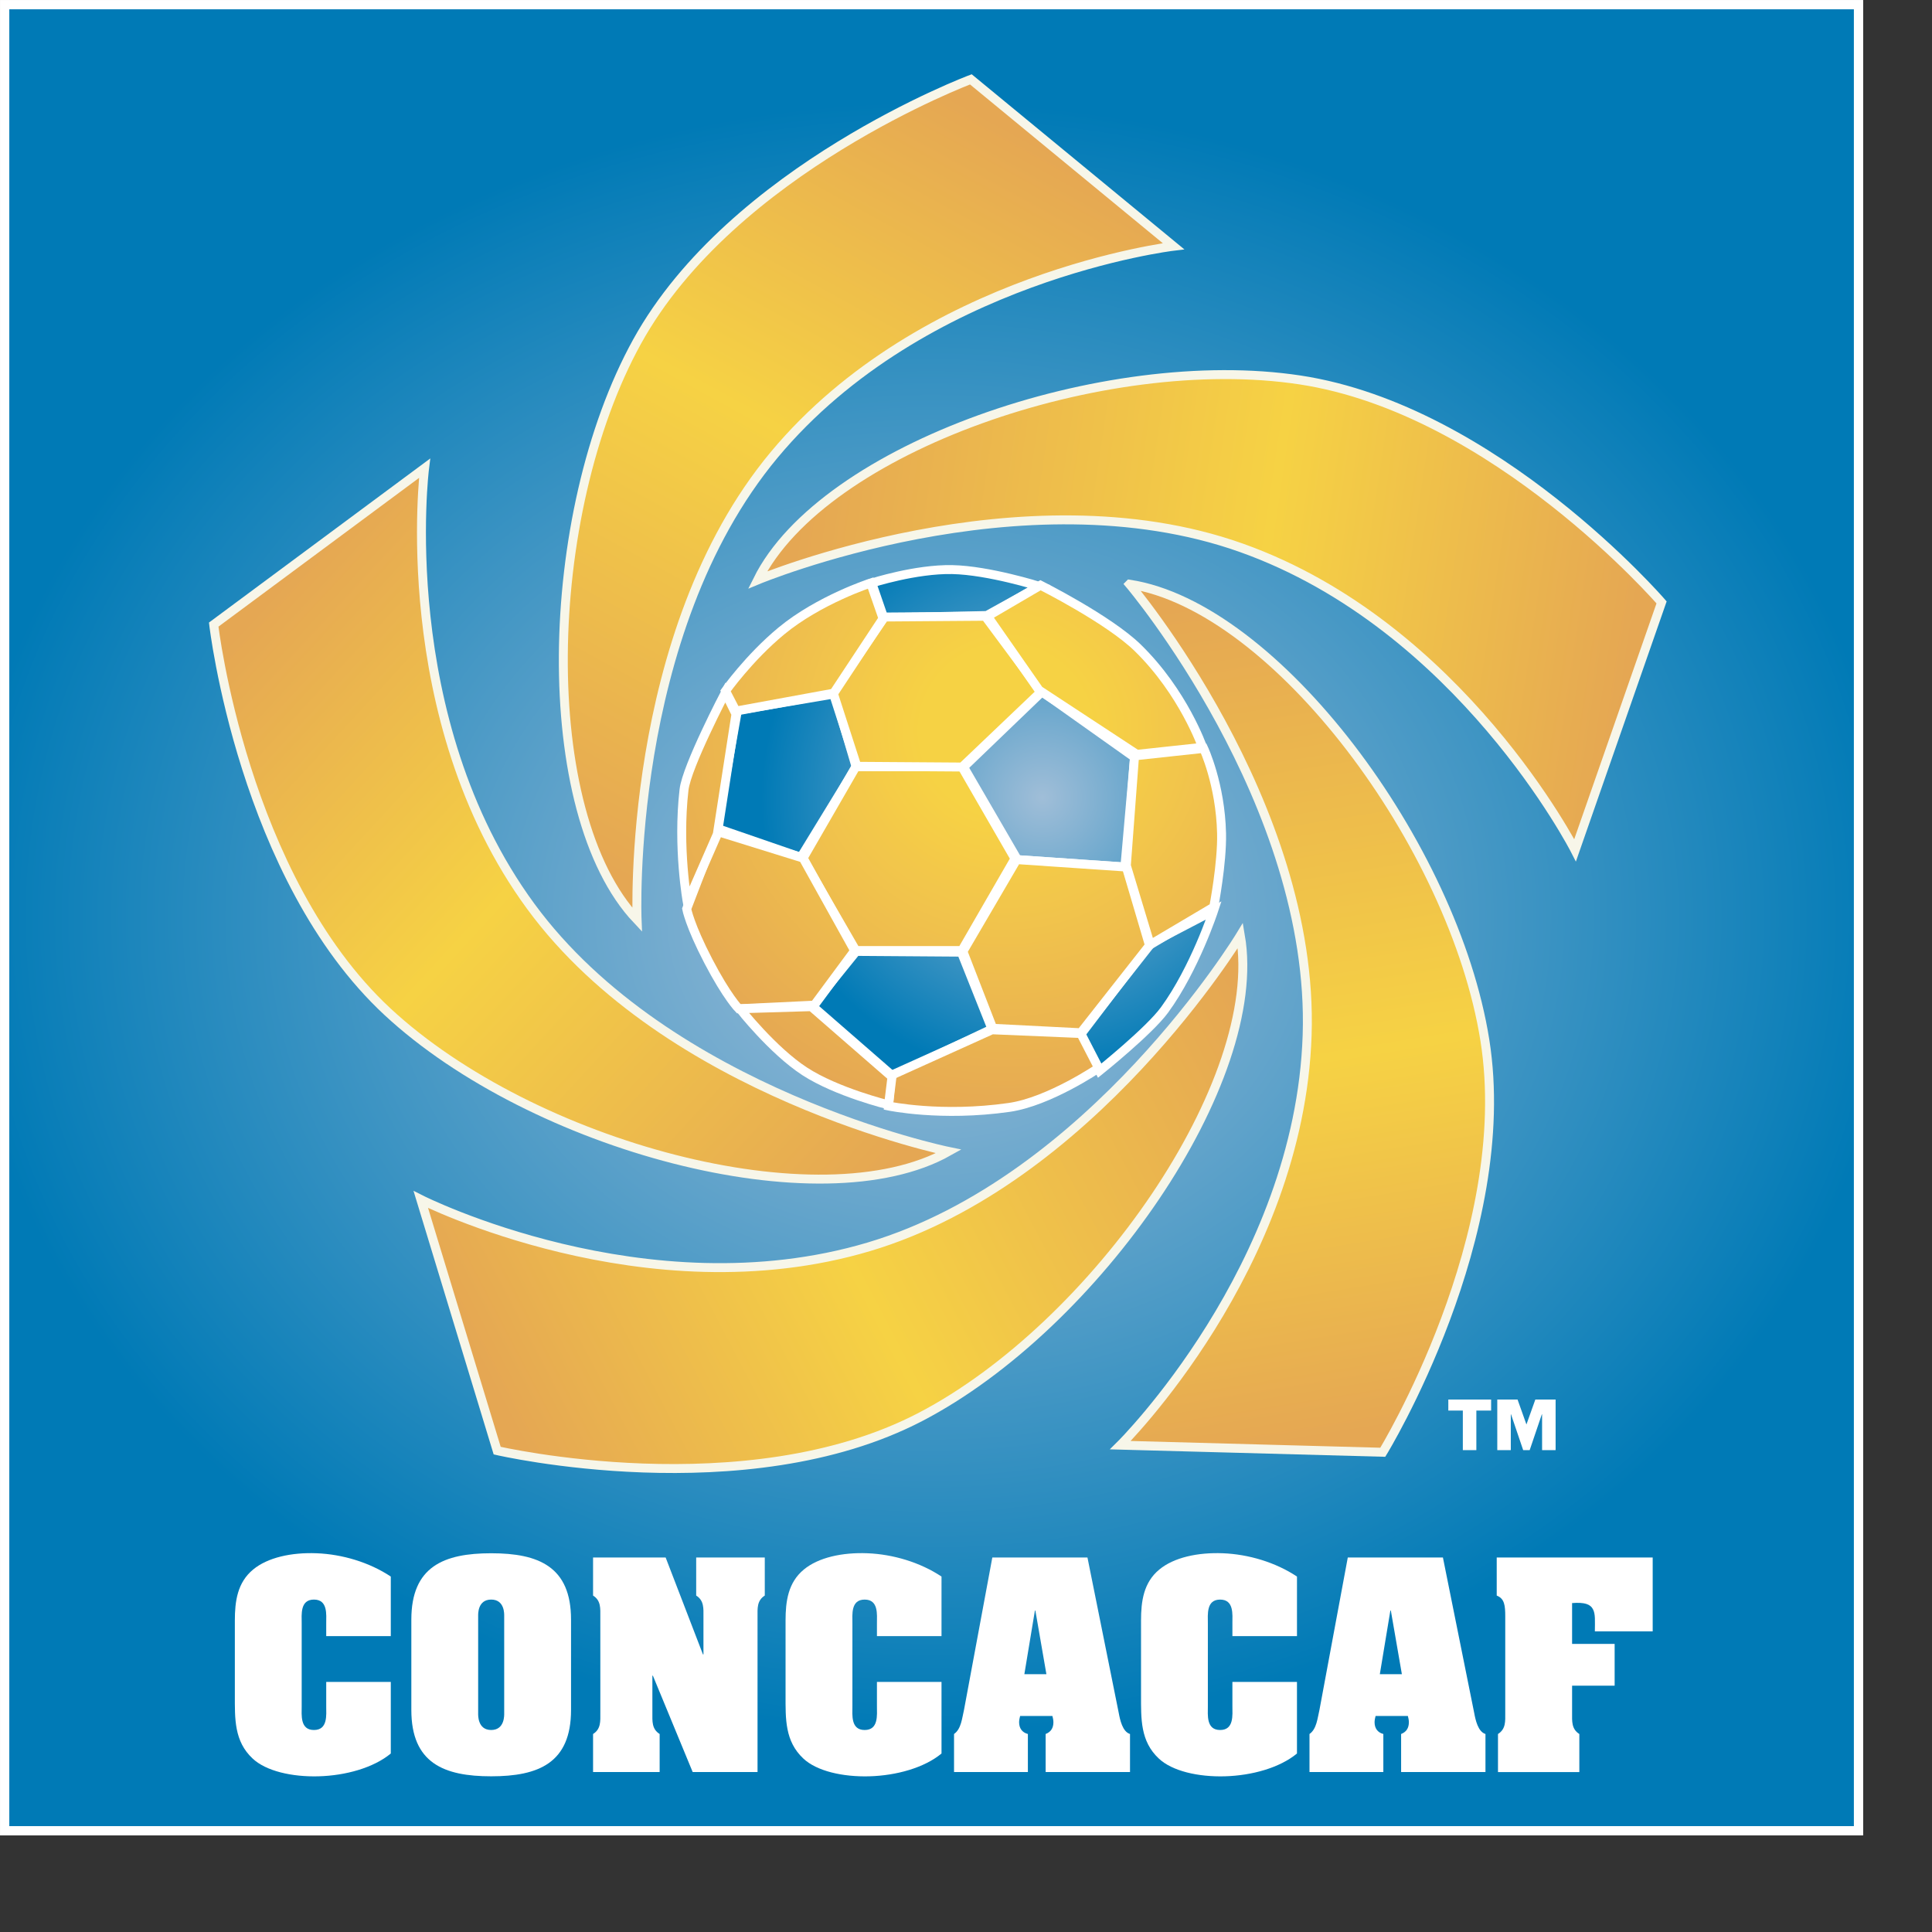 <?xml version="1.0" encoding="UTF-8" standalone="no"?>
<svg
   xmlns:dc="http://purl.org/dc/elements/1.1/"
   xmlns:cc="http://creativecommons.org/ns#"
   xmlns:rdf="http://www.w3.org/1999/02/22-rdf-syntax-ns#"
   xmlns:svg="http://www.w3.org/2000/svg"
   xmlns="http://www.w3.org/2000/svg"
   xmlns:sodipodi="http://sodipodi.sourceforge.net/DTD/sodipodi-0.dtd"
   xmlns:inkscape="http://www.inkscape.org/namespaces/inkscape"
   version="1.1"
   id="Layer_1"
   x="0px"
   y="0px"
   viewBox="0 0 1000 1000"
   xml:space="preserve"
   sodipodi:docname="Concacaf.svg"
   width="1000"
   height="1000"
   inkscape:version="1.0.1 (3bc2e813f5, 2020-09-07)"><rect x="0" y="0" width="1000" height="1000" fill="#333333" stroke="none"/><defs
   id="defs250" /><sodipodi:namedview
   pagecolor="#ffffff"
   bordercolor="#666666"
   borderopacity="1"
   objecttolerance="10"
   gridtolerance="10"
   guidetolerance="10"
   inkscape:pageopacity="0"
   inkscape:pageshadow="2"
   inkscape:window-width="1920"
   inkscape:window-height="1017"
   id="namedview248"
   showgrid="false"
   inkscape:zoom="1.052394"
   inkscape:cx="297.638"
   inkscape:cy="420.94501"
   inkscape:window-x="-8"
   inkscape:window-y="-8"
   inkscape:window-maximized="1"
   inkscape:current-layer="Layer_1" />
<g
   id="g1210"
   transform="matrix(4.172,0,0,4.172,-765.239,-1287.204)"><g
     id="g245">
	
		<radialGradient
   id="SVGID_1_"
   cx="328.676"
   cy="420.156"
   r="94.768"
   gradientTransform="matrix(1.32,0,0,1.112,-134.951,-44.866)"
   gradientUnits="userSpaceOnUse">
		<stop
   offset="0"
   style="stop-color:#A0BED8"
   id="stop2" />
		<stop
   offset="0.961"
   style="stop-color:#007AB6"
   id="stop4" />
	</radialGradient>
	<rect
   x="184"
   y="309.112"
   style="fill:url(#SVGID_1_);stroke:#ffffff;stroke-width:1.153"
   width="230"
   height="226.556"
   id="rect7" />
	<g
   id="g25">
		<path
   style="fill:#ffffff"
   d="m 223.895,509.934 c 0,-1.085 0.217,-2.948 -1.523,-2.948 -1.74,0 -1.52,1.863 -1.52,2.948 v 10.282 c 0,1.085 -0.219,2.95 1.52,2.95 1.74,0 1.523,-1.865 1.523,-2.95 v -3.014 h 8.011 v 8.882 c -2.142,1.77 -5.589,2.733 -8.942,2.827 -3.324,0.094 -6.553,-0.652 -8.2,-2.205 -2.298,-2.143 -2.205,-4.939 -2.205,-7.857 v -9.255 c 0,-2.392 0.309,-4.72 2.267,-6.336 1.8,-1.491 4.751,-2.143 7.888,-2.019 3.167,0.125 6.521,1.117 9.192,2.89 v 7.391 h -8.011 z"
   id="path9" />
		<path
   style="fill:#ffffff"
   d="m 254.268,520.682 c 0,6.583 -4.038,8.229 -9.906,8.229 -5.871,0 -9.907,-1.646 -9.907,-8.229 v -11.214 c 0,-6.583 4.036,-8.229 9.907,-8.229 5.868,0 9.906,1.646 9.906,8.229 z m -11.523,0.402 c 0,0.187 -0.093,2.082 1.616,2.082 1.707,0 1.614,-1.896 1.614,-2.082 v -12.049 c 0,-0.186 0.093,-2.05 -1.614,-2.05 -1.709,0 -1.616,1.863 -1.616,2.05 z"
   id="path11" />
		<path
   style="fill:#ffffff"
   d="m 270.634,513.786 h 0.063 v -4.69 c 0,-0.992 0.093,-1.986 -0.901,-2.608 v -4.721 h 8.509 v 4.721 c -0.994,0.622 -0.899,1.616 -0.899,2.608 v 19.287 h -8.046 l -4.937,-11.957 h -0.063 v 4.628 c 0,0.993 -0.093,1.986 0.901,2.608 v 4.721 h -8.26 v -4.721 c 0.994,-0.622 0.901,-1.615 0.901,-2.608 v -11.958 c 0,-0.992 0.093,-1.986 -0.901,-2.608 v -4.721 h 9.005 z"
   id="path13" />
		<path
   style="fill:#ffffff"
   d="m 292.22,509.934 c 0,-1.085 0.216,-2.948 -1.523,-2.948 -1.739,0 -1.521,1.863 -1.521,2.948 v 10.282 c 0,1.085 -0.218,2.95 1.521,2.95 1.739,0 1.523,-1.865 1.523,-2.95 v -3.014 h 8.011 v 8.882 c -2.142,1.77 -5.59,2.733 -8.943,2.827 -3.323,0.094 -6.553,-0.652 -8.199,-2.205 -2.298,-2.143 -2.206,-4.939 -2.206,-7.857 v -9.255 c 0,-2.392 0.31,-4.72 2.268,-6.336 1.801,-1.491 4.751,-2.143 7.888,-2.019 3.167,0.125 6.521,1.117 9.192,2.89 v 7.391 h -8.011 z"
   id="path15" />
		<path
   style="fill:#ffffff"
   d="m 310.946,528.383 h -9.161 v -4.721 c 0.9,-0.622 0.994,-1.988 1.241,-3.013 l 3.509,-18.883 h 11.803 l 3.882,19.287 c 0.155,0.839 0.466,2.329 1.397,2.608 v 4.721 H 313.15 v -4.721 c 0.652,-0.249 0.963,-0.745 0.963,-1.46 0,-0.279 -0.061,-0.528 -0.124,-0.775 h -4.005 c -0.064,0.247 -0.126,0.526 -0.126,0.775 0,0.745 0.373,1.274 1.088,1.46 z m 2.298,-12.143 -1.367,-7.89 h -0.06 l -1.308,7.89 z"
   id="path17" />
		<path
   style="fill:#ffffff"
   d="m 336.32,509.934 c 0,-1.085 0.217,-2.948 -1.523,-2.948 -1.738,0 -1.521,1.863 -1.521,2.948 v 10.282 c 0,1.085 -0.218,2.95 1.521,2.95 1.74,0 1.523,-1.865 1.523,-2.95 v -3.014 h 8.011 v 8.882 c -2.143,1.77 -5.589,2.733 -8.942,2.827 -3.323,0.094 -6.553,-0.652 -8.199,-2.205 -2.299,-2.143 -2.205,-4.939 -2.205,-7.857 v -9.255 c 0,-2.392 0.309,-4.72 2.268,-6.336 1.8,-1.491 4.75,-2.143 7.888,-2.019 3.167,0.125 6.521,1.117 9.191,2.89 v 7.391 h -8.011 v -1.586 z"
   id="path19" />
		<path
   style="fill:#ffffff"
   d="m 355.046,528.383 h -9.161 v -4.721 c 0.9,-0.622 0.994,-1.988 1.24,-3.013 l 3.511,-18.883 h 11.802 l 3.882,19.287 c 0.155,0.839 0.466,2.329 1.397,2.608 v 4.721 h -10.465 v -4.721 c 0.651,-0.249 0.961,-0.745 0.961,-1.46 0,-0.279 -0.061,-0.528 -0.123,-0.775 h -4.006 c -0.063,0.247 -0.125,0.526 -0.125,0.775 0,0.745 0.372,1.274 1.087,1.46 z m 2.299,-12.143 -1.367,-7.89 h -0.06 l -1.307,7.89 z"
   id="path21" />
		<path
   style="fill:#ffffff"
   d="m 381.289,510.929 c 0,-1.241 0.093,-2.173 -0.249,-2.765 -0.311,-0.589 -0.992,-0.868 -2.576,-0.745 v 5.063 h 5.279 v 5.187 h -5.279 v 3.386 c 0,0.993 -0.093,1.986 0.899,2.608 v 4.721 H 369.27 v -4.721 c 0.993,-0.622 0.901,-1.615 0.901,-2.608 v -11.958 c 0,-1.397 -0.094,-2.235 -1.058,-2.608 v -4.721 h 19.35 v 9.162 h -7.174 z"
   id="path23" />
	</g>
	<linearGradient
   id="SVGID_2_"
   gradientUnits="userSpaceOnUse"
   x1="257.119"
   y1="415.421"
   x2="307.402"
   y2="323.732">
		<stop
   offset="0"
   style="stop-color:#E5A753"
   id="stop27" />
		<stop
   offset="0.556"
   style="stop-color:#F6D244"
   id="stop29" />
		<stop
   offset="1"
   style="stop-color:#E5A753"
   id="stop31" />
	</linearGradient>
	<path
   style="fill:url(#SVGID_2_);stroke:#f7f6e9;stroke-width:1.109"
   d="m 262.463,422.643 c 0,0 -1.477,-35.494 17.008,-57.678 18.485,-22.183 49.543,-25.881 49.543,-25.881 L 303.873,318.38 c 0,0 -29.579,11.092 -41.41,32.535 -11.83,21.444 -12.571,58.419 0,71.728 z"
   id="path34" />
	
		<linearGradient
   id="SVGID_3_"
   gradientUnits="userSpaceOnUse"
   x1="300.028"
   y1="430.436"
   x2="350.312"
   y2="338.744"
   gradientTransform="matrix(0.346,0.938,-0.938,0.346,582.367,-57.437)">
		<stop
   offset="0"
   style="stop-color:#E5A753"
   id="stop36" />
		<stop
   offset="0.556"
   style="stop-color:#F6D244"
   id="stop38" />
		<stop
   offset="1"
   style="stop-color:#E5A753"
   id="stop40" />
	</linearGradient>
	<path
   style="fill:url(#SVGID_3_);stroke:#f7f6e9;stroke-width:1.109"
   d="m 277.415,380.488 c 0,0 32.79,-13.665 59.999,-3.996 27.209,9.668 41.423,37.53 41.423,37.53 l 10.728,-30.752 c 0,0 -20.641,-23.917 -44.854,-27.597 -24.211,-3.681 -59.157,8.415 -67.296,24.815 z"
   id="path43" />
	
		<linearGradient
   id="SVGID_4_"
   gradientUnits="userSpaceOnUse"
   x1="328.901"
   y1="392.886"
   x2="379.185"
   y2="301.193"
   gradientTransform="matrix(-0.789,0.615,-0.615,-0.789,833.118,491.191)">
		<stop
   offset="0"
   style="stop-color:#E5A753"
   id="stop45" />
		<stop
   offset="0.556"
   style="stop-color:#F6D244"
   id="stop47" />
		<stop
   offset="1"
   style="stop-color:#E5A753"
   id="stop49" />
	</linearGradient>
	<path
   style="fill:url(#SVGID_4_);stroke:#f7f6e9;stroke-width:1.109"
   d="m 323.56,381.012 c 0,0 22.979,27.086 22.033,55.947 -0.948,28.86 -23.174,50.869 -23.174,50.869 l 32.557,0.881 c 0,0 16.516,-26.933 12.666,-51.122 -3.843,-24.181 -25.984,-53.804 -44.082,-56.575 z"
   id="path52" />
	
		<linearGradient
   id="SVGID_5_"
   gradientUnits="userSpaceOnUse"
   x1="302.22"
   y1="354.379"
   x2="352.502"
   y2="262.691"
   gradientTransform="matrix(-0.833,-0.554,0.554,-0.833,393.267,896.011)">
		<stop
   offset="0"
   style="stop-color:#E5A753"
   id="stop54" />
		<stop
   offset="0.556"
   style="stop-color:#F6D244"
   id="stop56" />
		<stop
   offset="1"
   style="stop-color:#E5A753"
   id="stop58" />
	</linearGradient>
	<path
   style="fill:url(#SVGID_5_);stroke:#f7f6e9;stroke-width:1.109"
   d="m 337.31,424.603 c 0,0 -18.414,30.376 -46.094,38.616 -27.673,8.241 -55.586,-5.87 -55.586,-5.87 l 9.475,31.156 c 0,0 30.775,7.141 52.5,-4.172 21.723,-11.31 42.807,-41.686 39.705,-59.73 z"
   id="path61" />
	
		<linearGradient
   id="SVGID_6_"
   gradientUnits="userSpaceOnUse"
   x1="258.184"
   y1="367.181"
   x2="308.469"
   y2="275.487"
   gradientTransform="matrix(0.241,-0.97,0.97,0.241,-125.818,616.73)">
		<stop
   offset="0"
   style="stop-color:#E5A753"
   id="stop63" />
		<stop
   offset="0.556"
   style="stop-color:#F6D244"
   id="stop65" />
		<stop
   offset="1"
   style="stop-color:#E5A753"
   id="stop67" />
	</linearGradient>
	<path
   style="fill:url(#SVGID_6_);stroke:#f7f6e9;stroke-width:1.109"
   d="m 301.115,451.387 c 0,0 -34.796,-7.137 -51.862,-30.433 -17.063,-23.294 -13.156,-54.327 -13.156,-54.327 l -26.16,19.397 c 0,0 3.62,31.385 21.576,48.044 17.952,16.656 53.651,26.305 69.602,17.319 z"
   id="path70" />
	<g
   id="g107">
		<radialGradient
   id="SVGID_7_"
   cx="312.747"
   cy="407.483"
   r="36.322"
   gradientUnits="userSpaceOnUse">
			<stop
   offset="0"
   style="stop-color:#A0BED8"
   id="stop72" />
			<stop
   offset="0.961"
   style="stop-color:#007AB6"
   id="stop74" />
		</radialGradient>
		<polygon
   style="fill:url(#SVGID_7_);stroke:#ffffff;stroke-width:1.109"
   points="282.786,414.901 289.64,403.696 286.954,394.622 274.915,396.659 272.322,411.292 "
   id="polygon77" />
		<radialGradient
   id="SVGID_8_"
   cx="312.746"
   cy="407.483"
   r="36.318"
   gradientUnits="userSpaceOnUse">
			<stop
   offset="0"
   style="stop-color:#A0BED8"
   id="stop79" />
			<stop
   offset="0.961"
   style="stop-color:#007AB6"
   id="stop81" />
		</radialGradient>
		<polygon
   style="fill:url(#SVGID_8_);stroke:#ffffff;stroke-width:1.109"
   points="302.974,403.696 312.698,394.344 324.182,402.492 322.977,416.105 309.643,415.181 "
   id="polygon84" />
		<radialGradient
   id="SVGID_9_"
   cx="312.745"
   cy="407.482"
   r="36.325"
   gradientUnits="userSpaceOnUse">
			<stop
   offset="0"
   style="stop-color:#A0BED8"
   id="stop86" />
			<stop
   offset="0.961"
   style="stop-color:#007AB6"
   id="stop88" />
		</radialGradient>
		<polygon
   style="fill:url(#SVGID_9_);stroke:#ffffff;stroke-width:1.109"
   points="284.176,433.332 294.176,442.037 306.494,436.2 302.696,426.664 289.64,426.571 "
   id="polygon91" />
		<radialGradient
   id="SVGID_10_"
   cx="312.745"
   cy="407.485"
   r="36.324"
   gradientUnits="userSpaceOnUse">
			<stop
   offset="0"
   style="stop-color:#A0BED8"
   id="stop93" />
			<stop
   offset="0.961"
   style="stop-color:#007AB6"
   id="stop95" />
		</radialGradient>
		<path
   style="fill:url(#SVGID_10_);stroke:#ffffff;stroke-width:1.109"
   d="m 293.065,385.176 -1.486,-4.312 c 0,0 5.444,-1.756 9.981,-1.664 4.539,0.092 10.815,2.079 10.815,2.079 l -6.528,3.619 z"
   id="path98" />
		<radialGradient
   id="SVGID_11_"
   cx="312.746"
   cy="407.484"
   r="36.32"
   gradientUnits="userSpaceOnUse">
			<stop
   offset="0"
   style="stop-color:#A0BED8"
   id="stop100" />
			<stop
   offset="0.961"
   style="stop-color:#007AB6"
   id="stop102" />
		</radialGradient>
		<path
   style="fill:url(#SVGID_11_);stroke:#ffffff;stroke-width:1.109"
   d="m 317.514,436.85 2.314,4.536 c 0,0 6.166,-4.943 8.076,-7.561 3.742,-5.13 6.1,-12.34 6.1,-12.34 l -7.97,4.159 z"
   id="path105" />
	</g>
	<g
   id="g239">
		<radialGradient
   id="SVGID_12_"
   cx="308.215"
   cy="399.164"
   r="49.272"
   gradientUnits="userSpaceOnUse">
			<stop
   offset="0.213"
   style="stop-color:#F6D244"
   id="stop109" />
			<stop
   offset="0.326"
   style="stop-color:#F5CC47"
   id="stop111" />
			<stop
   offset="0.393"
   style="stop-color:#F3C849"
   id="stop113" />
			<stop
   offset="0.438"
   style="stop-color:#F2C64B"
   id="stop115" />
			<stop
   offset="1"
   style="stop-color:#E5A753"
   id="stop117" />
		</radialGradient>
		<polygon
   style="fill:url(#SVGID_12_);stroke:#ffffff;stroke-width:1.109"
   points="302.764,426.461 289.596,426.461 283.015,415.061 289.596,403.658 302.764,403.658 309.345,415.061 "
   id="polygon120" />
		<radialGradient
   id="SVGID_13_"
   cx="308.215"
   cy="399.164"
   r="49.272"
   gradientUnits="userSpaceOnUse">
			<stop
   offset="0.213"
   style="stop-color:#F6D244"
   id="stop122" />
			<stop
   offset="0.326"
   style="stop-color:#F5CC47"
   id="stop124" />
			<stop
   offset="0.393"
   style="stop-color:#F3C849"
   id="stop126" />
			<stop
   offset="0.438"
   style="stop-color:#F2C64B"
   id="stop128" />
			<stop
   offset="1"
   style="stop-color:#E5A753"
   id="stop130" />
		</radialGradient>
		<path
   style="fill:url(#SVGID_13_);stroke:#ffffff;stroke-width:1.109"
   d="m 289.453,426.478 -5,6.759 -9.374,0.45 c 0,0 -1.46,-1.469 -3.776,-5.914 -2.315,-4.445 -2.686,-6.482 -2.686,-6.482 l 3.705,-9.631 10.743,3.336 z"
   id="path133" />
		<radialGradient
   id="SVGID_14_"
   cx="308.215"
   cy="399.165"
   r="49.271"
   gradientUnits="userSpaceOnUse">
			<stop
   offset="0.213"
   style="stop-color:#F6D244"
   id="stop135" />
			<stop
   offset="0.326"
   style="stop-color:#F5CC47"
   id="stop137" />
			<stop
   offset="0.393"
   style="stop-color:#F3C849"
   id="stop139" />
			<stop
   offset="0.438"
   style="stop-color:#F2C64B"
   id="stop141" />
			<stop
   offset="1"
   style="stop-color:#E5A753"
   id="stop143" />
		</radialGradient>
		<polygon
   style="fill:url(#SVGID_14_);stroke:#ffffff;stroke-width:1.109"
   points="309.548,415.181 302.883,426.571 306.587,436.109 317.514,436.664 326.034,425.83 323.162,416.105 "
   id="polygon146" />
		<radialGradient
   id="SVGID_15_"
   cx="308.216"
   cy="399.164"
   r="49.277"
   gradientUnits="userSpaceOnUse">
			<stop
   offset="0.213"
   style="stop-color:#F6D244"
   id="stop148" />
			<stop
   offset="0.326"
   style="stop-color:#F5CC47"
   id="stop150" />
			<stop
   offset="0.393"
   style="stop-color:#F3C849"
   id="stop152" />
			<stop
   offset="0.438"
   style="stop-color:#F2C64B"
   id="stop154" />
			<stop
   offset="1"
   style="stop-color:#E5A753"
   id="stop156" />
		</radialGradient>
		<polygon
   style="fill:url(#SVGID_15_);stroke:#ffffff;stroke-width:1.109"
   points="302.789,403.696 289.731,403.605 286.77,394.436 293.158,385.084 305.66,384.99 312.605,394.344 "
   id="polygon159" />
		<radialGradient
   id="SVGID_16_"
   cx="308.216"
   cy="399.164"
   r="49.269"
   gradientUnits="userSpaceOnUse">
			<stop
   offset="0.213"
   style="stop-color:#F6D244"
   id="stop161" />
			<stop
   offset="0.326"
   style="stop-color:#F5CC47"
   id="stop163" />
			<stop
   offset="0.393"
   style="stop-color:#F3C849"
   id="stop165" />
			<stop
   offset="0.438"
   style="stop-color:#F2C64B"
   id="stop167" />
			<stop
   offset="1"
   style="stop-color:#E5A753"
   id="stop169" />
		</radialGradient>
		<path
   style="fill:url(#SVGID_16_);stroke:#ffffff;stroke-width:1.109"
   d="m 286.86,394.528 -12.131,2.223 -1.295,-2.499 c 0,0 2.894,-4.099 6.915,-7.427 4.694,-3.885 11.092,-5.961 11.092,-5.961 l 1.534,4.405 z"
   id="path172" />
		<radialGradient
   id="SVGID_17_"
   cx="308.216"
   cy="399.165"
   r="49.271"
   gradientUnits="userSpaceOnUse">
			<stop
   offset="0.213"
   style="stop-color:#F6D244"
   id="stop174" />
			<stop
   offset="0.326"
   style="stop-color:#F5CC47"
   id="stop176" />
			<stop
   offset="0.393"
   style="stop-color:#F3C849"
   id="stop178" />
			<stop
   offset="0.438"
   style="stop-color:#F2C64B"
   id="stop180" />
			<stop
   offset="1"
   style="stop-color:#E5A753"
   id="stop182" />
		</radialGradient>
		<path
   style="fill:url(#SVGID_17_);stroke:#ffffff;stroke-width:1.109"
   d="m 305.938,384.99 6.391,9.168 12.132,7.966 8.157,-0.88 c 0,0 -2.355,-6.793 -8.041,-12.339 -3.613,-3.525 -12.062,-7.765 -12.062,-7.765 z"
   id="path185" />
		<radialGradient
   id="SVGID_18_"
   cx="308.218"
   cy="399.165"
   r="49.27"
   gradientUnits="userSpaceOnUse">
			<stop
   offset="0.213"
   style="stop-color:#F6D244"
   id="stop187" />
			<stop
   offset="0.326"
   style="stop-color:#F5CC47"
   id="stop189" />
			<stop
   offset="0.393"
   style="stop-color:#F3C849"
   id="stop191" />
			<stop
   offset="0.438"
   style="stop-color:#F2C64B"
   id="stop193" />
			<stop
   offset="1"
   style="stop-color:#E5A753"
   id="stop195" />
		</radialGradient>
		<path
   style="fill:url(#SVGID_18_);stroke:#ffffff;stroke-width:1.109"
   d="m 324.182,402.309 -1.02,13.613 2.963,9.815 7.879,-4.667 c 0,0 1.055,-5.437 0.971,-9.15 -0.138,-6.1 -2.219,-10.537 -2.219,-10.537 z"
   id="path198" />
		<radialGradient
   id="SVGID_19_"
   cx="308.216"
   cy="399.169"
   r="49.266"
   gradientUnits="userSpaceOnUse">
			<stop
   offset="0.213"
   style="stop-color:#F6D244"
   id="stop200" />
			<stop
   offset="0.326"
   style="stop-color:#F5CC47"
   id="stop202" />
			<stop
   offset="0.393"
   style="stop-color:#F3C849"
   id="stop204" />
			<stop
   offset="0.438"
   style="stop-color:#F2C64B"
   id="stop206" />
			<stop
   offset="1"
   style="stop-color:#E5A753"
   id="stop208" />
		</radialGradient>
		<path
   style="fill:url(#SVGID_19_);stroke:#ffffff;stroke-width:1.109"
   d="m 319.724,441.036 c 0,0 -6.13,4.176 -11.101,4.889 -8.448,1.212 -14.965,-0.175 -14.965,-0.175 l 0.334,-3.807 12.502,-5.647 11.02,0.462 z"
   id="path211" />
		<radialGradient
   id="SVGID_20_"
   cx="308.217"
   cy="399.166"
   r="49.272"
   gradientUnits="userSpaceOnUse">
			<stop
   offset="0.213"
   style="stop-color:#F6D244"
   id="stop213" />
			<stop
   offset="0.326"
   style="stop-color:#F5CC47"
   id="stop215" />
			<stop
   offset="0.393"
   style="stop-color:#F3C849"
   id="stop217" />
			<stop
   offset="0.438"
   style="stop-color:#F2C64B"
   id="stop219" />
			<stop
   offset="1"
   style="stop-color:#E5A753"
   id="stop221" />
		</radialGradient>
		<path
   style="fill:url(#SVGID_20_);stroke:#ffffff;stroke-width:1.109"
   d="m 273.416,394.451 c 0,0 -4.796,9.172 -5.13,12.061 -0.832,7.21 0.416,14.004 0.416,14.004 l 3.713,-8.483 2.314,-14.911 z"
   id="path224" />
		<radialGradient
   id="SVGID_21_"
   cx="308.218"
   cy="399.166"
   r="49.272"
   gradientUnits="userSpaceOnUse">
			<stop
   offset="0.213"
   style="stop-color:#F6D244"
   id="stop226" />
			<stop
   offset="0.326"
   style="stop-color:#F5CC47"
   id="stop228" />
			<stop
   offset="0.393"
   style="stop-color:#F3C849"
   id="stop230" />
			<stop
   offset="0.438"
   style="stop-color:#F2C64B"
   id="stop232" />
			<stop
   offset="1"
   style="stop-color:#E5A753"
   id="stop234" />
		</radialGradient>
		<path
   style="fill:url(#SVGID_21_);stroke:#ffffff;stroke-width:1.109"
   d="m 275.218,433.688 c 0,0 4.058,5.171 8.042,7.765 3.984,2.593 10.398,4.159 10.398,4.159 l 0.427,-3.483 -10.002,-8.704 z"
   id="path237" />
	</g>
	<g
   id="g243">
		<path
   style="fill:#ffffff"
   d="m 368.419,483.537 h -1.833 v 4.906 h -1.677 v -4.906 h -1.801 v -1.367 h 5.31 v 1.367 z m 4.38,1.723 1.103,-3.09 h 2.517 v 6.273 h -1.678 v -4.44 h -0.032 l -1.507,4.44 h -0.807 l -1.506,-4.44 h -0.03 v 4.44 h -1.677 v -6.273 h 2.516 z"
   id="path241" />
	</g>
</g></g>
</svg>
